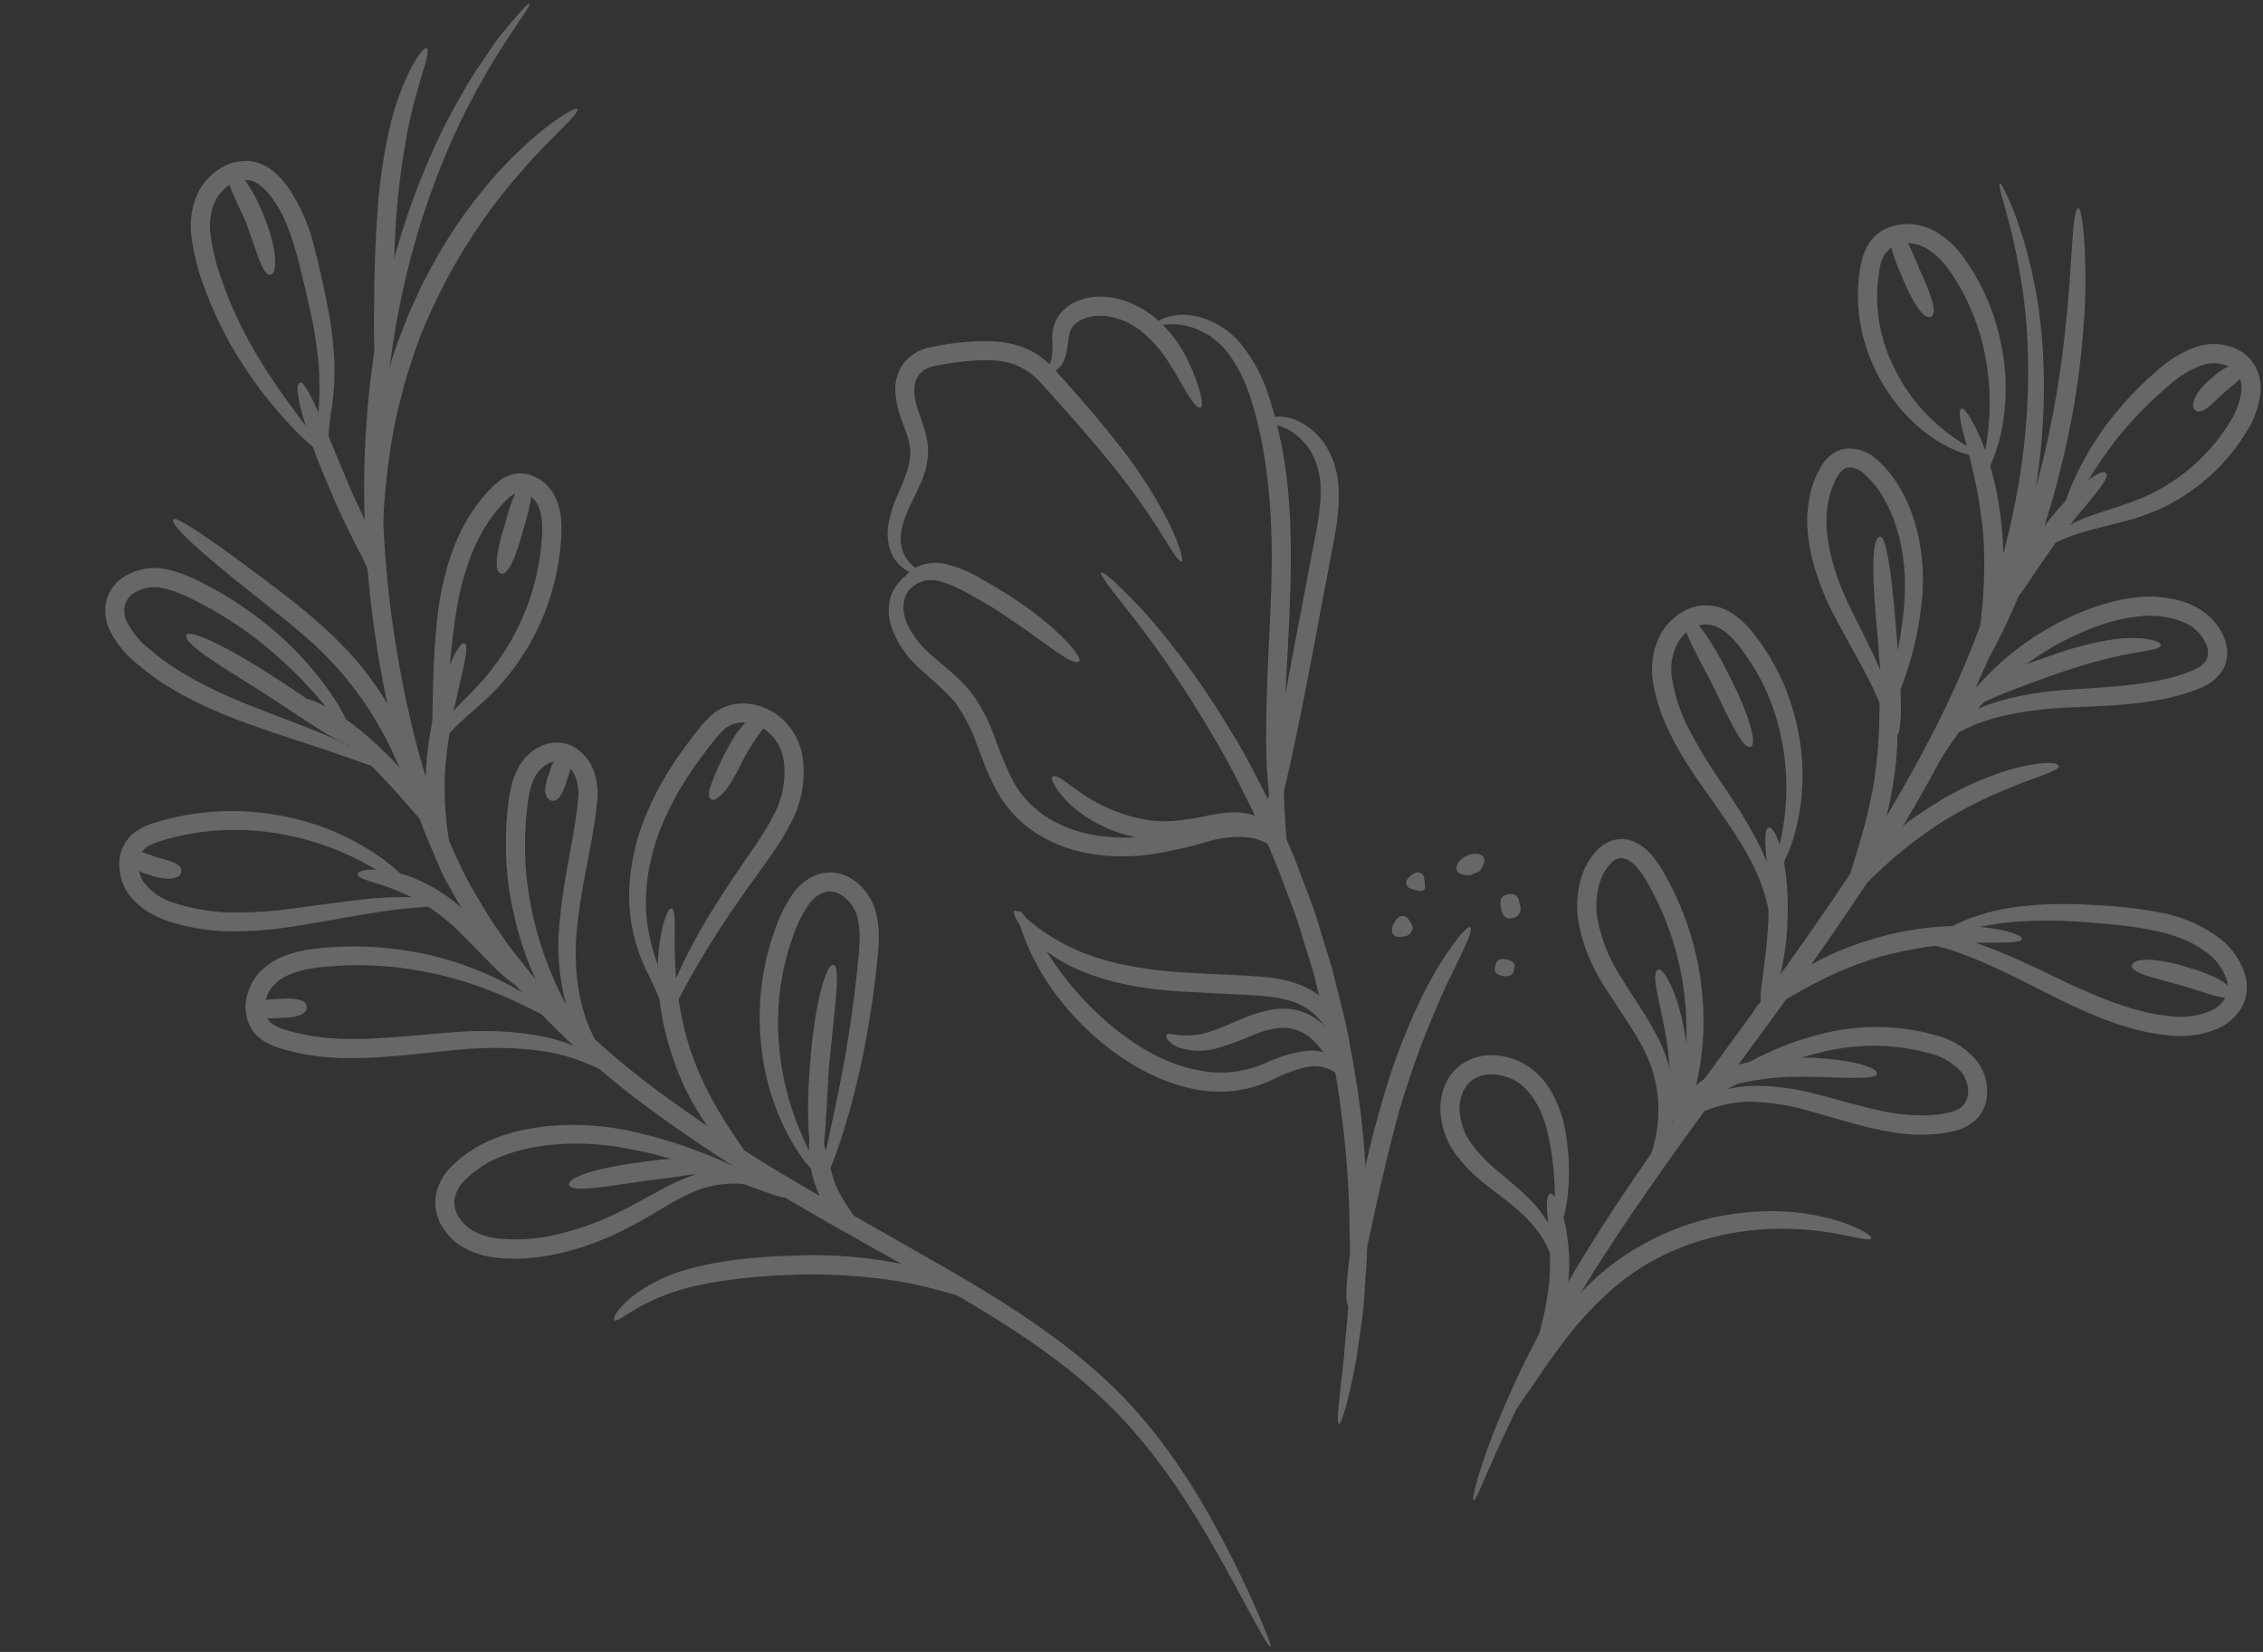 <svg xmlns="http://www.w3.org/2000/svg" width="469.17" height="342.484" viewBox="0 0 469.17 342.484">
  <rect x="0" y="0" width="469.17" height="342.484" fill="#333333" stroke="none"/>
  <g id="Group_19" data-name="Group 19" transform="matrix(0.438, -0.899, 0.899, 0.438, -2498.661, 100.277)" opacity="0.254">
    <g id="Group_16" data-name="Group 16" transform="translate(1044.188 2194.563) rotate(25)">
      <path id="Path_351" data-name="Path 351" d="M233.8.009c-.222-.169-2.288,2.116-5.718,6.328A222.393,222.393,0,0,0,214.639,24.62c-5.145,7.924-10.707,17.783-14.2,29.466-3.552,11.642-5.061,24.659-5.834,37.715-.754,13.066-1.17,26.27-1.994,38.9a323.127,323.127,0,0,1-3.975,35.306A169.4,169.4,0,0,1,181.665,193c-1.343,3.537-2.482,6.632-3.68,9.076-1.111,2.482-2,4.435-2.751,5.718-.72,1.293-1.649,3.17-2.973,5.427-1.446,2.178-2.989,4.932-5.1,7.834a130.353,130.353,0,0,1-17.6,19.513c-15.007,13.717-35.656,28.245-57.889,37.838a178.589,178.589,0,0,1-33.246,10.832,162.889,162.889,0,0,1-29.663,3.68C11.337,293.273.117,290.553,0,291.254c-.069.322,2.695,1.083,7.668,2.181,2.482.588,5.568.839,9.1,1.339,3.543.441,7.589.529,12.008.7A152.316,152.316,0,0,0,59.1,292.437,174.961,174.961,0,0,0,93.13,281.806c22.753-9.6,43.8-24.324,59.116-38.307a133.3,133.3,0,0,0,18.127-20.124c2.191-3.02,3.79-5.871,5.286-8.137,1.368-2.344,2.332-4.288,3.076-5.627.773-1.327,1.7-3.346,2.848-5.909,1.242-2.529,2.429-5.712,3.815-9.358a171.814,171.814,0,0,0,7.161-27.638,319.786,319.786,0,0,0,3.972-35.753c.786-12.713,1.145-25.957,1.79-38.939.667-12.951,2.022-25.676,5.286-36.993C206.8,43.7,212,33.978,216.827,26.007c4.873-7.974,9.4-14.29,12.465-18.759,3.083-4.463,4.751-7.054,4.51-7.239" transform="matrix(-0.914, 0.407, -0.407, -0.914, 333.791, 283.609)" fill="#fff"/>
      <path id="Path_352" data-name="Path 352" d="M33.444.354c-.138-.516-1.768-.56-3.909.5A21.31,21.31,0,0,0,23.019,6.36c-3.834,4.782-7.514,9.608-8.469,10.672-.883,1.036-4.619,5.417-8.312,9.743C2.642,31.024-.619,35.149.1,35.816c.964.9,4.942-2.541,8.869-6.55,3.937-3.99,7.727-8.628,8.61-9.705.9-1,5.02-6.084,8.341-10.863a35.469,35.469,0,0,1,5.014-5.665C32.417,1.684,33.622.955,33.444.354" transform="matrix(-0.914, 0.407, -0.407, -0.914, 143.484, 81.144)" fill="#fff"/>
      <path id="Path_353" data-name="Path 353" d="M48.324.045c-.216-.21-1.023.338-2.479,1.12A44.091,44.091,0,0,1,39.4,3.823a53.773,53.773,0,0,0-9.721,4.159,79.347,79.347,0,0,0-10.2,6.945c-3.3,2.632-6.56,5.255-9.664,8.071a37.352,37.352,0,0,0-7.636,9.271A17.486,17.486,0,0,0,.187,37.407a9.185,9.185,0,0,0,.429,5.167,9.866,9.866,0,0,0,4.3,4.788,12.409,12.409,0,0,0,5.712,1.687,16.18,16.18,0,0,0,9.167-2.779,45.447,45.447,0,0,0,8.441-7.358A76.36,76.36,0,0,0,35.674,29.6C44.725,16.354,48.446,1.776,47.582,1.579c-1.324-.473-5.953,13.5-14.941,25.9A80.831,80.831,0,0,1,25.4,36.218a43.68,43.68,0,0,1-7.715,6.676,12.452,12.452,0,0,1-6.885,2.2,8.477,8.477,0,0,1-3.893-1.133A6,6,0,0,1,4.3,41.11c-.707-1.524-.269-4.072,1.361-6.913,3-5.705,9.824-11.017,16.136-16.359a90.77,90.77,0,0,1,9.542-7.007,67.129,67.129,0,0,1,9.017-4.6A25.18,25.18,0,0,0,46.712,2.4c1.343-1.23,1.812-2.166,1.612-2.36" transform="matrix(-0.914, 0.407, -0.407, -0.914, 167.44, 44.821)" fill="#fff"/>
      <path id="Path_354" data-name="Path 354" d="M0,22.784c-.006.545,2.044.951,5.227,1.023a55.111,55.111,0,0,0,11.739-1.38,111.9,111.9,0,0,0,18.9-6.388c1.878-.729,9.724-4.247,16.881-7.871C59.9,4.523,66.615,1.227,66.261.329c-.494-1.242-7.733,1.2-15.079,4.488-7.361,3.27-15.013,6.876-16.847,7.586a155.587,155.587,0,0,1-18.243,6.4c-4.056,1.12-8.068,1.85-11.073,2.419-3,.507-5.014.936-5.02,1.559" transform="matrix(-0.914, 0.407, -0.407, -0.914, 202.138, 31.969)" fill="#fff"/>
      <path id="Path_355" data-name="Path 355" d="M0,21.433c.119,1.111,6.212.961,12.606-.3a68.364,68.364,0,0,0,14.252-4.453A52.873,52.873,0,0,0,39.067,9.455C43.949,5.59,47.182.671,46.387.1c-1.061-.8-4.8,3.155-9.549,6.4A69.093,69.093,0,0,1,25.3,13.058,96.716,96.716,0,0,1,11.8,17.5C5.751,19.095-.132,20.221,0,21.433" transform="matrix(-0.914, 0.407, -0.407, -0.914, 129.987, 131.508)" fill="#fff"/>
      <path id="Path_356" data-name="Path 356" d="M61.369,7.524c-.15-.576-3.671.031-8.838-1.959-2.6-.889-5.6-2.313-9.214-3.427A48.281,48.281,0,0,0,31.653.078,50.625,50.625,0,0,0,8.731,4.266c-3.145,1.339-6.14,3.3-7.6,5.971a8.48,8.48,0,0,0-.879,6.272,6.623,6.623,0,0,0,1.2,2.416,7.977,7.977,0,0,0,3.036,2.256,29.511,29.511,0,0,0,8.459,2.009c6.572.714,14.547-.739,21.585-3.361C41.618,17.229,48,14.043,52.8,11.765c4.773-2.332,7.815-4.022,7.621-4.469-.26-.61-3.624.326-8.628,2.119-5.02,1.74-11.617,4.623-18.459,6.917-6.832,2.332-14.143,3.549-19.989,2.9a26.875,26.875,0,0,1-7.217-1.662c-1.64-.735-1.881-1.521-2.062-2.081A4.56,4.56,0,0,1,4.6,12.168c.792-1.487,2.842-3.03,5.743-4.256A49.348,49.348,0,0,1,31.493,3.8,50.277,50.277,0,0,1,42.412,5.314c3.371.842,6.522,2.069,9.38,2.732a18.281,18.281,0,0,0,7.079.551c1.709-.282,2.563-.807,2.5-1.073" transform="matrix(-0.914, 0.407, -0.407, -0.914, 160.379, 107.844)" fill="#fff"/>
      <path id="Path_357" data-name="Path 357" d="M31.336.107C30.7-.842,22.58,4.626,16.574,13.02a62.613,62.613,0,0,0-7.2,12.747,73.645,73.645,0,0,0-2.851,8.259c-.329,1.124-1.17,4.119-1.987,8S2.891,50.629,2.115,55.2C.578,64.377-.614,73.031.343,73.209c1.305.25,3.461-8.215,5.4-17.307.939-4.572,1.893-9.22,2.679-13.035C9.235,39.08,10,36.2,10.314,35.121a75,75,0,0,1,2.738-7.808,70.146,70.146,0,0,1,6.563-12.14C24.933,7.045,32.062,1.061,31.336.107" transform="matrix(-0.914, 0.407, -0.407, -0.914, 120.671, 120.736)" fill="#fff"/>
      <path id="Path_358" data-name="Path 358" d="M4.731,42.936c1.033-.466-.585-5.158-.776-10.3A38.37,38.37,0,0,1,5.172,20.994c.241-1.183,1.925-6.128,3.562-11,1.652-4.863,2.375-9.8,1.39-9.987C8.837-.231,7.26,4.088,5.26,8.723a83.476,83.476,0,0,0-3.9,11.254A33.74,33.74,0,0,0,.24,32.955c.654,5.765,3.418,10.522,4.491,9.98" transform="matrix(-0.914, 0.407, -0.407, -0.914, 95.712, 172.488)" fill="#fff"/>
      <path id="Path_359" data-name="Path 359" d="M3.108.01C2.617.176,3.59,4.2,6.563,9.678c2.911,5.5,7.909,12.165,12.547,19.078A77.083,77.083,0,0,1,25.2,39.428a40.321,40.321,0,0,1,3.142,10.5,12.076,12.076,0,0,1-1.033,7.633,6.626,6.626,0,0,1-2.983,2.676,4.227,4.227,0,0,1-3.405.069c-1.521-.563-3.493-2.864-5.58-5.273A53.95,53.95,0,0,1,5.314,35.7a57.688,57.688,0,0,1-2.059-20.44c.423-5.543,1.361-9.126.832-9.289-.56-.2-2.332,3.22-3.374,8.979a51.356,51.356,0,0,0,1.03,21.723A54.842,54.842,0,0,0,12.265,57.549c1.127,1.324,2.2,2.529,3.274,3.64a12.729,12.729,0,0,0,3.793,2.748,8.183,8.183,0,0,0,6.557-.078,10.553,10.553,0,0,0,4.835-4.278c1.593-2.638,2.1-6.394,1.571-10.156A42.588,42.588,0,0,0,28.777,37.8,74.652,74.652,0,0,0,22.2,26.669c-4.948-7-10.1-13.3-13.42-18.324C5.418,3.359,3.715-.218,3.108.01" transform="matrix(-0.914, 0.407, -0.407, -0.914, 86.823, 149.896)" fill="#fff"/>
      <path id="Path_360" data-name="Path 360" d="M6.777,0C6.352-.167,4.527,4.146,5.278,11c.66,6.816,4.2,15.395,9.023,23.2C19.077,42,24.25,49.66,26.91,56.486a42.443,42.443,0,0,1,2.522,8.957c.363,2.4-.21,3.515-.61,4.062a5.182,5.182,0,0,1-3.374,1.934c-1.99.429-4.494-.128-6.9-2.235-2.391-2.025-4.469-5.339-6.478-8.832A71.823,71.823,0,0,1,6.946,49.15a78.218,78.218,0,0,1-4.341-21.8c-.357-5.99,0-9.943-.541-10.015C1.469,17.24.277,21.155.049,27.383a66.466,66.466,0,0,0,3.4,22.965,69.645,69.645,0,0,0,5.2,11.927c2.084,3.671,4.216,7.264,7.3,9.937a14.177,14.177,0,0,0,5.076,2.882,11,11,0,0,0,5.145.241A9.144,9.144,0,0,0,32.03,71.8a7.812,7.812,0,0,0,1.236-2.729,11.419,11.419,0,0,0,.1-4.15,45.43,45.43,0,0,0-2.757-9.912c-2.892-7.364-8.3-15.213-13.135-22.762-4.867-7.511-8.456-15.395-9.636-21.632C6.571,4.38,7.472.143,6.777,0" transform="matrix(-0.914, 0.407, -0.407, -0.914, 95.229, 198.227)" fill="#fff"/>
      <path id="Path_361" data-name="Path 361" d="M.011,38.667c.235,1.08,7.082-.175,13.536-3.68a57.186,57.186,0,0,0,13.3-9.971,54.568,54.568,0,0,0,9.486-12.484C39.726,6.572,41.059.256,40.158.019c-1.314-.385-3.5,5.286-7.007,10.635a66.93,66.93,0,0,1-9.079,11.561,69.012,69.012,0,0,1-12.343,9.52C5.9,35.352-.293,37.471.011,38.667" transform="matrix(-0.914, 0.407, -0.407, -0.914, 135.75, 217.027)" fill="#fff"/>
      <path id="Path_362" data-name="Path 362" d="M67.861,4.552c-.088-.6-4.35-.272-10.841-.507a209.05,209.05,0,0,1-24.192-2.51C28.352.9,23.732-.015,19,0A22.3,22.3,0,0,0,6,3.713,13.435,13.435,0,0,0,.069,13.249,12.234,12.234,0,0,0,1.2,19.918a9.713,9.713,0,0,0,4.851,4.738,22.138,22.138,0,0,0,4.522,1.267c1.562.322,3.267.642,5.086.914,7.226,1.114,16.54,1.48,25.119-1.161a38.344,38.344,0,0,0,11.567-5.64,38.1,38.1,0,0,0,7.7-7.73c3.677-4.945,6.428-7.593,6.187-7.971-.394-.607-4,1.715-8.128,6.3a42,42,0,0,1-7.63,6.723,37.731,37.731,0,0,1-10.722,4.766c-7.884,2.231-16.572,1.862-23.491.786-3.393-.57-6.788-1.114-8.61-1.875a5.72,5.72,0,0,1-2.907-2.842,8.232,8.232,0,0,1-.735-4.516,9.464,9.464,0,0,1,4.281-6.7A18.606,18.606,0,0,1,19.025,3.929c4.184-.063,8.725.745,13.289,1.3C41.39,6.417,50.375,7.046,57.038,6.633c6.676-.354,10.91-1.524,10.822-2.081" transform="matrix(-0.914, 0.407, -0.407, -0.914, 167.595, 175.802)" fill="#fff"/>
      <path id="Path_363" data-name="Path 363" d="M.141,16.807c.629.933,3.026-.063,5.4-1.6a25.1,25.1,0,0,0,4.967-4.319,17.413,17.413,0,0,0,3.452-5.411C15.025,2.789,14.753.01,13.767,0c-1.321-.047-2,2-3.164,3.915A28.386,28.386,0,0,1,7.592,8.229c-.363.441-2.288,2.263-4.281,3.987C1.342,13.962-.535,15.8.141,16.807" transform="matrix(-0.914, 0.407, -0.407, -0.914, 120.74, 251.734)" fill="#fff"/>
      <path id="Path_364" data-name="Path 364" d="M58.695.317C58.551-.81,43,1.065,27.135,5.951c-3.965,1.2-7.949,2.535-11.73,3.94C11.7,11.315,7.869,12.57,4.746,15.03A12.7,12.7,0,0,0,1.125,19.4,10.846,10.846,0,0,0,0,24.221a8.082,8.082,0,0,0,2.673,6.028,10.752,10.752,0,0,0,5.458,2.5,30.278,30.278,0,0,0,8.982-.1,53.709,53.709,0,0,0,21.329-7.727A51,51,0,0,0,53.737,10.388c3.17-4.713,4.306-8.265,3.925-8.434-.654-.319-2.507,2.776-5.975,6.9a58.147,58.147,0,0,1-15.16,12.9A53.027,53.027,0,0,1,16.613,28.7a27.176,27.176,0,0,1-7.771.147,6.8,6.8,0,0,1-3.518-1.515A4.08,4.08,0,0,1,3.97,24.178a7.727,7.727,0,0,1,3.249-6.025c2.3-1.862,5.849-3.142,9.564-4.585,3.7-1.415,7.6-2.792,11.464-4.059C43.707,4.326,58.879,1.5,58.695.317" transform="matrix(-0.914, 0.407, -0.407, -0.914, 162.405, 221.717)" fill="#fff"/>
      <path id="Path_365" data-name="Path 365" d="M1.257,0C1-.057.462,1.038.155,3.144a19.874,19.874,0,0,0,.9,8.794A22.644,22.644,0,0,0,8.408,22.367c3.608,3.023,7.793,5.364,11.536,8.259a60.229,60.229,0,0,1,10.228,9.611A36.384,36.384,0,0,1,36.5,51.063c1.211,3.53.9,6.625-.31,8.578a5.664,5.664,0,0,1-3.424,2.823,8.031,8.031,0,0,1-4.669-.448,22.425,22.425,0,0,1-7.74-4.779C15.008,52.365,10.289,44.29,7.754,35.806,5.116,27.312,4.127,18.574,3.369,12.114,2.659,5.636,2.177,1.37,1.676,1.395,1.028,1.426.687,5.708.816,12.3a100.63,100.63,0,0,0,3.4,24.565c2.491,9.029,7.424,17.78,13.461,23.3a26.119,26.119,0,0,0,9.145,5.6,12.028,12.028,0,0,0,6.942.513,9.677,9.677,0,0,0,5.865-4.648,12.033,12.033,0,0,0,1.615-5.468,17.254,17.254,0,0,0-.951-6.353c-2.854-8.369-10.018-16.428-18.121-22.18-4.031-2.97-8.325-5.23-11.68-7.834a21.231,21.231,0,0,1-7-8.763C.9,4.813,1.958.071,1.257,0" transform="matrix(-0.914, 0.407, -0.407, -0.914, 102.786, 243.635)" fill="#fff"/>
      <path id="Path_366" data-name="Path 366" d="M56.5,0c-.654-.125-1.268,4.209-5.1,9.27C47.663,14.4,40.6,19.557,32.162,22.567,23.737,25.791,14.595,27.584,7.04,30.73A13.441,13.441,0,0,0,2.026,34.51,9.262,9.262,0,0,0,0,39.846,7.252,7.252,0,0,0,1.4,44.356,8.4,8.4,0,0,0,3.525,46.39a10.475,10.475,0,0,0,6.485,1.715c3.067-.11,6.253-1.336,9.671-2.707a70.622,70.622,0,0,0,10.744-5.687,71,71,0,0,0,10.253-8.259A64.033,64.033,0,0,0,54.295,12.327c2.6-5.743,3.336-9.811,2.929-9.924-.689-.222-2.2,3.515-5.211,8.766a74.154,74.154,0,0,1-13.883,17.6,72.5,72.5,0,0,1-9.824,7.652,70.123,70.123,0,0,1-10.143,5.3C14.9,43.048,11.969,44.1,9.844,44.146a6.434,6.434,0,0,1-4.109-1.023A3.652,3.652,0,0,1,3.97,39.971a5.333,5.333,0,0,1,1.2-3.014A9.569,9.569,0,0,1,8.73,34.341c6.632-2.795,16.133-4.8,24.787-8.306,8.791-3.327,16.468-9.336,20.017-15.291C57.233,4.778,57-.029,56.5,0" transform="matrix(-0.914, 0.407, -0.407, -0.914, 141.564, 179.281)" fill="#fff"/>
      <path id="Path_367" data-name="Path 367" d="M38.966,64.142c.169-.585-1.862-1.474-4.6-3.271A43.286,43.286,0,0,1,25.3,52.7c-5.949-7-10.713-15.924-11.786-17.761A115.982,115.982,0,0,1,5.454,16.478C2.634,8.209,2.03-.009,1.063,0,.431.013-.055,2.138,0,5.43a51.1,51.1,0,0,0,1.9,12.1,93.1,93.1,0,0,0,8.14,19.291c1.13,1.915,5.752,11.054,12.465,18.349a33.316,33.316,0,0,0,10.613,7.974c3.314,1.43,5.7,1.537,5.84,1" transform="matrix(-0.914, 0.407, -0.407, -0.914, 118.76, 283.269)" fill="#fff"/>
      <path id="Path_368" data-name="Path 368" d="M.015,7.641c-.238.476,2.466,2.235,6.932,4.344A87.454,87.454,0,0,0,24.47,17.6a101.213,101.213,0,0,0,19.5,2.15c2.867.131,5.4-.05,7.424-.131a41.959,41.959,0,0,0,4.3-.3,103.7,103.7,0,0,0,28.752-6.6A86.783,86.783,0,0,0,99.8,5.034c3.806-2.588,6.1-4.51,5.831-4.895-.385-.566-3.111.654-7.095,2.673A152.059,152.059,0,0,1,83.16,9.252,114.835,114.835,0,0,1,55.353,15.4,119.07,119.07,0,0,1,25.2,13.947,139.393,139.393,0,0,1,7.886,9.569C3.332,8.06.293,7.068.015,7.641" transform="matrix(-0.914, 0.407, -0.407, -0.914, 212.296, 47.594)" fill="#fff"/>
      <path id="Path_369" data-name="Path 369" d="M16.081.314c-.645-.93-3.22.326-5.577,2.21A36.279,36.279,0,0,0,5.615,7.359a33.984,33.984,0,0,0-3.84,5.217C.335,15-.513,17.527.342,17.984c1.177.635,2.814-1.283,4.472-3.3,1.634-2.05,3.33-4.238,3.768-4.72.419-.491,2.444-2.635,4.4-4.651C14.9,3.265,16.772,1.3,16.081.314" transform="matrix(-0.914, 0.407, -0.407, -0.914, 152.975, 21)" fill="#fff"/>
      <path id="Path_370" data-name="Path 370" d="M19.26,1.028c-.41-2.238-9.267-.156-10.365.047-.548.1-2.907.5-5.086,1.114A6.3,6.3,0,0,0,.489,3.942c-.9,1.117-.363,2.072.085,2.1,1.305-.16,1.493-.075,3.9-.21a48.249,48.249,0,0,0,5.136-.876c1.1-.2,10.09-1.562,9.655-3.925" transform="matrix(-0.914, 0.407, -0.407, -0.914, 154.276, 98.559)" fill="#fff"/>
      <path id="Path_371" data-name="Path 371" d="M.908.1C-.144.544-.075,1.9.107,3.242.31,4.581.629,5.958.67,6.275s.181,1.627.4,2.892c.238,1.258.563,2.5,1.537,2.607,1.318.141,1.99-1.17,2.159-2.651a11.625,11.625,0,0,0-.185-3.386A12.727,12.727,0,0,0,3.7,2.253C3.064.791,2.013-.357.908.1" transform="matrix(-0.914, 0.407, -0.407, -0.914, 46.771, 111.417)" fill="#fff"/>
      <path id="Path_372" data-name="Path 372" d="M.7.179c-2,1.092.908,5.474,1.217,6.04s2.532,4.907,4.241,3.975c2.335-1.271-.473-5.3-.779-5.865S2.805-.97.7.179" transform="matrix(-0.914, 0.407, -0.407, -0.914, 49.113, 149.794)" fill="#fff"/>
      <path id="Path_373" data-name="Path 373" d="M9.93,1.439C9.78-.834,5.136.246,4.572.324S-.369.872.025,2.781c.538,2.6,4.532,1.527,5.086,1.452s4.976-.4,4.82-2.795" transform="matrix(-0.914, 0.407, -0.407, -0.914, 124.301, 145.726)" fill="#fff"/>
      <path id="Path_374" data-name="Path 374" d="M21.667,3.508c.235-1.13-2.413-2.019-5.186-2.194-2.773-.2-5.524-.081-6.109-.128A48.152,48.152,0,0,1,5,.657C2.742.338.754-.444.185.335c-.817,1.07,1.183,3.051,3.884,3.9a21.051,21.051,0,0,0,6.144.892,52.769,52.769,0,0,0,6.194-.088c2.613-.222,5.02-.366,5.261-1.53" transform="matrix(-0.914, 0.407, -0.407, -0.914, 161.82, 163.554)" fill="#fff"/>
      <path id="Path_375" data-name="Path 375" d="M16.984,25.227c.883-.717-.929-3.674-2.97-6.7-2.184-3.1-4.328-6.128-4.807-6.81S6.712,8,4.744,5.25A31.048,31.048,0,0,1,2.478,1.7C1.958.762,1.664.027,1.167,0,.522-.042-.041.859,0,2.343A11.291,11.291,0,0,0,1.6,7.19a72.339,72.339,0,0,0,4.353,6.757,78.827,78.827,0,0,0,5.083,6.816c2.4,2.839,5.02,5.217,5.949,4.463" transform="matrix(-0.914, 0.407, -0.407, -0.914, 93.211, 228.962)" fill="#fff"/>
      <path id="Path_376" data-name="Path 376" d="M.015,15.86c.288,1.1,5.032.307,9.912-1.155a109.443,109.443,0,0,0,10.926-4A101.2,101.2,0,0,0,30.8,6.058C34.989,3.8,38.651,1.225,38.175.387c-.654-1.167-4.72.51-8.995,2.347C24.784,4.671,20.4,6.6,19.36,7.056c-1.064.413-5.8,2.247-10.613,4.112C4.109,12.974-.294,14.7.015,15.86" transform="matrix(-0.914, 0.407, -0.407, -0.914, 145.165, 226.38)" fill="#fff"/>
      <path id="Path_377" data-name="Path 377" d="M1.193,36.8C2.339,36.857,3,32.513,3.982,28c.92-4.532,2.206-9.242,2.535-10.259.3-1.023,1.756-5.37,3.393-9.383C11.478,4.321,13.205.6,12.36.09,11.24-.6,8.576,2.763,6.545,6.828a58.373,58.373,0,0,0-3.793,9.739,61.866,61.866,0,0,0-2.441,10.8c-.62,4.813-.307,9.389.883,9.439" transform="matrix(-0.914, 0.407, -0.407, -0.914, 103.39, 132.609)" fill="#fff"/>
      <path id="Path_378" data-name="Path 378" d="M17.128,0c-.538-.019-1.061,3.818-.832,9.674.163,5.856,1.246,13.626,1.934,21.523.714,7.887.66,15.98-.883,22.233a17.781,17.781,0,0,1-2.876,7.223,5.345,5.345,0,0,1-2.939,2.153,4.3,4.3,0,0,1-3.255-.523,7.98,7.98,0,0,1-3.7-5.267c-.71-2.654-.679-6.156-.6-9.721A78.4,78.4,0,0,1,5.1,36.41,87.432,87.432,0,0,1,10.712,17.5c2.05-4.9,3.743-7.981,3.3-8.265-.52-.341-2.942,2.341-5.6,7.161A68.649,68.649,0,0,0,1.464,35.725,74.558,74.558,0,0,0,.074,47.142c-.106,3.737-.232,7.355.66,10.866a11.938,11.938,0,0,0,5.615,7.74,8.355,8.355,0,0,0,6.14.886,9.4,9.4,0,0,0,5.13-3.568,21.4,21.4,0,0,0,3.612-8.738c1.677-6.829,1.64-15.448.7-23.488-.908-8.065-2.319-15.692-3.058-21.385C18.073,3.771,17.757.016,17.128,0" transform="matrix(-0.914, 0.407, -0.407, -0.914, 107.542, 114.263)" fill="#fff"/>
      <path id="Path_379" data-name="Path 379" d="M5.639.006C4.524-.2,3.207,4.447,2.309,9.474,1.392,14.5.913,19.889.794,21.063S.121,27.278.024,32.054c-.119,4.782.194,9.267,1.158,9.3C2.518,41.4,3.191,36.99,3.717,32.3c.444-4.848.892-9.677,1-10.832.128-1.145.7-6.266,1.277-11.461C6.487,5,6.825.226,5.639.006" transform="matrix(-0.914, 0.407, -0.407, -0.914, 95.538, 111.572)" fill="#fff"/>
    </g>
    <g id="Group_18" data-name="Group 18" transform="translate(1329.762 2487.558) rotate(87)">
      <path id="Path_380" data-name="Path 380" d="M10.416.229C9.493-.44,8.26.473,7.07,1.472,5.718,2.7,4.7,3.616,4.442,3.847c-.254.207-1.189.958-2.61,2.1C.724,6.911-.325,7.916.094,8.8c.566,1.2,2.194,1.011,3.706.282A14.127,14.127,0,0,0,6.939,6.9,15.274,15.274,0,0,0,9.787,4.026c1.052-1.446,1.6-3.092.629-3.8" transform="matrix(-0.914, 0.407, -0.407, -0.914, 169.425, 26.766)" fill="#fff"/>
      <path id="Path_381" data-name="Path 381" d="M122.315,0c-.623-.222-3.623,8-9.8,19.814-6.04,11.882-15.5,27.171-26.349,42.193C75.384,77.077,63.535,92.09,54.221,104.593c-9.351,12.469-16.152,22.415-18.506,26.039a294.111,294.111,0,0,0-15.667,26.2C13.132,169.859,6.15,186.8,2.757,204.1c-3.577,17.248-3.443,34.614-.923,47.026.538,3.114,1.324,5.909,1.95,8.375.786,2.429,1.405,4.554,2.072,6.247,1.383,3.368,2.263,5.22,2.488,5.133.789-.291-2.316-7.909-3.987-20.177-1.881-12.209-1.665-29.059,2.022-45.853C9.89,188,16.753,171.505,23.57,158.68A296.767,296.767,0,0,1,39,132.817c2.332-3.587,9.1-13.411,18.415-25.835,9.27-12.456,21.094-27.522,31.794-42.814,10.753-15.241,20.052-30.921,25.629-43.207C120.558,8.733,122.794.158,122.315,0" transform="matrix(-0.914, 0.407, -0.407, -0.914, 221.975, 247.462)" fill="#fff"/>
      <path id="Path_382" data-name="Path 382" d="M29.726.025c-.914-.61-8.2,9.868-13.783,22.189A178.814,178.814,0,0,0,5.646,51.3,170.9,170.9,0,0,0,.579,79.963c-1.221,12.581-.272,24.421.648,24.367C2.6,104.284,2.654,92.622,4.26,80.351a213.349,213.349,0,0,1,5.2-28.045,219.127,219.127,0,0,1,9.887-28.577C24.446,11.514,30.771.692,29.726.025" transform="matrix(-0.914, 0.407, -0.407, -0.914, 164.642, 96.531)" fill="#fff"/>
      <path id="Path_383" data-name="Path 383" d="M6.061.018c-1.036-.4-3.79,5.78-5.02,12.838A71.076,71.076,0,0,0,.118,29.115,67.625,67.625,0,0,0,2.524,44.284c1.737,6.456,4.77,11.965,5.618,11.561,1.239-.563-.773-6.228-2.028-12.453A94.216,94.216,0,0,1,4.052,28.921a95.917,95.917,0,0,1,.67-15.486C5.495,6.681,7.21.444,6.061.018" transform="matrix(-0.914, 0.407, -0.407, -0.914, 145.138, 97.125)" fill="#fff"/>
      <path id="Path_384" data-name="Path 384" d="M5.973,4.428c-.228.6,2.879,1.959,6.782,5.111a40.353,40.353,0,0,1,5.981,6.14A38.167,38.167,0,0,1,23.7,24.3a32.56,32.56,0,0,1,1.972,19.088c-1,5.568-5.442,5.273-6.679,5.117a8.023,8.023,0,0,1-3.3-1.217,16.187,16.187,0,0,1-4.572-4.7A45.959,45.959,0,0,1,4.214,25.425,51.779,51.779,0,0,1,4.023,7.9C4.787,3.217,5.788.216,5.294.015c-.56-.247-2.375,2.516-3.771,7.348A44.576,44.576,0,0,0,.568,26.045a46.723,46.723,0,0,0,7.27,18.79A19.8,19.8,0,0,0,13.6,50.653a12.114,12.114,0,0,0,4.885,1.768,10.669,10.669,0,0,0,5.493-.67,8.543,8.543,0,0,0,3.612-2.839A12.441,12.441,0,0,0,29.555,44.3,34.065,34.065,0,0,0,30.1,33.787a37.015,37.015,0,0,0-2.967-10.944A37.964,37.964,0,0,0,21.3,13.589a34.887,34.887,0,0,0-7.014-6.14c-4.6-2.92-8.159-3.515-8.309-3.02" transform="matrix(-0.914, 0.407, -0.407, -0.914, 129.141, 58.503)" fill="#fff"/>
      <path id="Path_385" data-name="Path 385" d="M.139,27.435c.729.861,4.147-1.458,7.286-4.494A66.834,66.834,0,0,0,14,15.455a62.963,62.963,0,0,0,5.258-7.79C21.283,4.119,22.606.511,21.746.079c-1.192-.61-3.333,2.426-5.611,5.608C13.9,8.9,11.5,12.269,10.892,13.026,10.3,13.8,7.5,17.2,4.745,20.356,2.023,23.539-.644,26.512.139,27.435" transform="matrix(-0.914, 0.407, -0.407, -0.914, 159.025, 74.986)" fill="#fff"/>
      <path id="Path_386" data-name="Path 386" d="M44.843.076c-.385-.469-3.051,1.33-7.834,2.573-2.375.673-5.261,1.255-8.45,2.044A42.255,42.255,0,0,0,18.592,8.4,41.185,41.185,0,0,0,3.163,22.647,19.051,19.051,0,0,0,.083,30.54a9.818,9.818,0,0,0,.8,5.424A8.343,8.343,0,0,0,4.7,39.876a11.458,11.458,0,0,0,8.5.66,24.057,24.057,0,0,0,8.434-5.011,68.036,68.036,0,0,0,7.3-7.029A62.77,62.77,0,0,0,38.988,13.449c2.069-4.385,2.77-7.486,2.35-7.646-1.217-.5-6.053,10.935-15.126,20.186a73.164,73.164,0,0,1-7.051,6.5,21.077,21.077,0,0,1-7.07,4.225,7.584,7.584,0,0,1-5.568-.357,4.341,4.341,0,0,1-2.078-2.091,5.715,5.715,0,0,1-.423-3.258,15.315,15.315,0,0,1,2.5-6.225A39.452,39.452,0,0,1,20.376,11.672C26.169,8.254,32.963,7.146,37.839,5.1c4.948-1.918,7.4-4.619,7-5.026" transform="matrix(-0.914, 0.407, -0.407, -0.914, 183.32, 50.285)" fill="#fff"/>
      <path id="Path_387" data-name="Path 387" d="M2.633,45.285c1.139-.169.836-5.433,1.117-10.982a101.161,101.161,0,0,1,1.3-12.622,99.869,99.869,0,0,1,2.92-11.624c1.487-4.989,3.405-9.53,2.529-10C9.346-.565,6.448,3.707,4.48,8.824A61.813,61.813,0,0,0,1.165,20.967,65.129,65.129,0,0,0,.026,34.256c.113,5.852,1.437,11.217,2.607,11.029" transform="matrix(-0.914, 0.407, -0.407, -0.914, 141.921, 145.449)" fill="#fff"/>
      <path id="Path_388" data-name="Path 388" d="M6.645,0c-.513.006-.789,3.787.836,9.186,1.521,5.4,5.048,12.024,8.1,18.731C18.6,34.58,20.453,42,19.564,47.725a17.313,17.313,0,0,1-2.357,6.788C16.2,55.971,15.376,56.072,14.9,56.1a4.391,4.391,0,0,1-2.882-1.186A18.946,18.946,0,0,1,7.79,49.484C5.049,44.664,3.531,37.7,3.784,30.915c.188-6.807,1.79-13.395,2.964-18.283,1.2-4.892,1.944-8.143,1.468-8.3C7.6,4.138,6.081,7.108,4.3,11.9A67.2,67.2,0,0,0,.088,30.756C-.4,38.07,1.161,45.834,4.307,51.4A22.3,22.3,0,0,0,9.58,58.037a8.385,8.385,0,0,0,5.493,2,6.045,6.045,0,0,0,2.613-.7,7.872,7.872,0,0,0,2.789-2.576,20.823,20.823,0,0,0,3.036-8.478c1.027-6.882-1.2-15-4.541-21.917-3.377-6.9-7.064-13.094-9.045-18.039C7.85,3.437,7.3-.056,6.645,0" transform="matrix(-0.914, 0.407, -0.407, -0.914, 134.723, 114.926)" fill="#fff"/>
      <path id="Path_389" data-name="Path 389" d="M62.847,3.173c-.5-.429-3.158,2.807-8.779,5.273-5.586,2.563-13.877,3.818-22.662,3.912-8.763.185-18.277.488-25.691,3.505a9.043,9.043,0,0,0-5,4.159,7.619,7.619,0,0,0-.282,5.771,12.2,12.2,0,0,0,3.752,5.411,14.742,14.742,0,0,0,5.439,2.829A23.9,23.9,0,0,0,19.4,34.8c7.414-.832,15.683-4.322,22.709-9.182a56.654,56.654,0,0,0,15.72-16.39C61.06,4.046,62.13.172,61.749.018c-.667-.3-2.472,3.148-6.037,7.771A64.523,64.523,0,0,1,40.035,22.555c-6.657,4.394-14.569,7.6-21.059,8.3-6.528.829-11.214-1.574-12.234-2.651A8.378,8.378,0,0,1,4.21,24.58c-.629-1.925-.178-3.809,3.011-5.029,6.456-2.657,15.476-3.1,24.336-3.471,8.885-.282,17.87-1.962,23.663-5.314,5.9-3.28,8.071-7.348,7.627-7.593" transform="matrix(-0.914, 0.407, -0.407, -0.914, 194.826, 95.568)" fill="#fff"/>
      <path id="Path_390" data-name="Path 390" d="M.007,14.729c-.263,1.077,6.582,3.026,14.1,2.951a64.085,64.085,0,0,0,16.881-2.429,61.26,61.26,0,0,0,14.844-6.2c6.1-3.474,10.713-8.2,10.077-8.882C55-.854,49.991,2.9,44.054,5.806a77.029,77.029,0,0,1-14.112,5.643,79.7,79.7,0,0,1-15.921,2.51c-7.064.463-13.755-.435-14.015.77" transform="matrix(-0.914, 0.407, -0.407, -0.914, 175.425, 159.189)" fill="#fff"/>
      <path id="Path_391" data-name="Path 391" d="M74.728,21.577c-.059-.676-4.319-.366-10.472-1.994-6.184-1.537-13.943-5.464-21.967-9.774C34.262,5.565,25.445,1.3,17.4.351a20.234,20.234,0,0,0-10.719.861A10.769,10.769,0,0,0,1.275,5.5,9.008,9.008,0,0,0,.264,12.3,15.314,15.314,0,0,0,6.408,20.81a30.069,30.069,0,0,0,11.439,4.9A93.736,93.736,0,0,0,30.722,27.42c8.566.751,17.129.413,23.225-1.277,6.134-1.6,9.549-4.072,9.33-4.422-.335-.651-3.984.983-9.871,1.925-5.877,1.033-13.974,1.023-22.346.091-8.381-.814-17.075-2.072-22.271-6.112A11.47,11.47,0,0,1,4.123,11.4a4.987,4.987,0,0,1,.52-3.853,6.756,6.756,0,0,1,3.48-2.638,16.463,16.463,0,0,1,8.725-.61c7.229.826,15.639,4.757,23.732,8.826,8.084,4.109,16.387,7.94,23.122,8.988,6.722,1.139,11.126-.06,11.026-.535" transform="matrix(-0.914, 0.407, -0.407, -0.914, 220.277, 145.749)" fill="#fff"/>
      <path id="Path_392" data-name="Path 392" d="M3.69,36.679c1.12-.257.642-4.428.457-8.835-.247-4.407-.153-9.07-.081-10.087.044-1.017.391-5.383,1.03-9.47C5.659,4.187,6.479.35,5.54.034,4.3-.395,2.479,3.311,1.468,7.567A52.057,52.057,0,0,0,.126,17.529a55.023,55.023,0,0,0,.31,10.638c.607,4.632,2.1,8.788,3.255,8.513" transform="matrix(-0.914, 0.407, -0.407, -0.914, 130.355, 177)" fill="#fff"/>
      <path id="Path_393" data-name="Path 393" d="M6.653,0c-.438-.088-1.433,4.109.285,10.215,1.6,6.115,6.043,13.26,10.541,20.183a94.087,94.087,0,0,1,6.05,10.569,33.714,33.714,0,0,1,3.148,10.212,11.835,11.835,0,0,1-1.371,7.442,8.174,8.174,0,0,1-3.02,2.876,5.613,5.613,0,0,1-3.618.664c-1.681-.235-3.749-1.659-5.643-4.069A46.676,46.676,0,0,1,7.7,49.359a47.886,47.886,0,0,1-3.389-10.65,50.868,50.868,0,0,1,.172-20.136C5.636,13.234,7.117,9.9,6.622,9.656c-.52-.288-2.8,2.763-4.61,8.275A46.161,46.161,0,0,0,.679,39.369a48.684,48.684,0,0,0,3.461,11.6,48.426,48.426,0,0,0,5.784,9.614c2.134,2.745,5.042,5.036,8.071,5.489a9.53,9.53,0,0,0,6.15-1.089,12.207,12.207,0,0,0,4.516-4.241,15.692,15.692,0,0,0,1.984-9.946c-.851-7.643-5.33-15.545-10.043-22.427-4.729-6.907-9.189-13.473-11.2-18.95C7.267,3.989,7.373.02,6.653,0" transform="matrix(-0.914, 0.407, -0.407, -0.914, 126.758, 160.224)" fill="#fff"/>
      <path id="Path_394" data-name="Path 394" d="M66.29.525c-.532-.366-2.607,3.2-8.034,5.317a24.669,24.669,0,0,1-9.7,1.609,48.385,48.385,0,0,1-11.67-2.112C28.922,2.979,20.29-.223,12.578.012A28.288,28.288,0,0,0,7.2.6,9.893,9.893,0,0,0,2.51,2.845,7.626,7.626,0,0,0,.31,6.556a9.045,9.045,0,0,0-.3,2.651,10.3,10.3,0,0,0,2.059,5.949,16.434,16.434,0,0,0,8.168,5.355,45.616,45.616,0,0,0,23.613.807A63.49,63.49,0,0,0,54,12.919c4.91-3.155,7.665-5.784,7.4-6.137-.419-.566-3.634,1.371-8.669,3.918a76,76,0,0,1-19.617,6.992,43.687,43.687,0,0,1-21.6-.948A12.662,12.662,0,0,1,5.23,12.769,6.353,6.353,0,0,1,3.95,9.11,4.356,4.356,0,0,1,5.192,5.771C6.241,4.641,9.336,4.068,12.638,4A42.773,42.773,0,0,1,23.673,5.5c3.928.97,8.021,2.341,12.218,3.436a47.641,47.641,0,0,0,12.628,1.818A24.785,24.785,0,0,0,59.317,8.2a16.156,16.156,0,0,0,5.931-4.951C66.293,1.705,66.521.657,66.29.525" transform="matrix(-0.914, 0.407, -0.407, -0.914, 178.675, 185.613)" fill="#fff"/>
      <path id="Path_395" data-name="Path 395" d="M15.462.033c-.282-.369-4.106,2.391-6.854,8.8A28.642,28.642,0,0,0,6.43,20.479a30.12,30.12,0,0,0,3.624,13.395c2.141,4.228,4.807,8.049,6.973,11.793a33.644,33.644,0,0,1,4.356,10.891,16.522,16.522,0,0,1-.423,8.685,10.085,10.085,0,0,1-2.469,4.012,2.765,2.765,0,0,1-3.036.717c-1.568-.588-3.377-2.895-4.91-6.059a60.66,60.66,0,0,1-6.7-22.577A65.885,65.885,0,0,1,5.532,19.192C6.984,13.371,8.6,9.725,8.1,9.481c-.526-.282-2.923,3.07-5.023,8.995A58.159,58.159,0,0,0,.161,41.641a61.262,61.262,0,0,0,6.87,24.126c1.621,3.183,3.64,6.5,6.942,7.877a6.453,6.453,0,0,0,4.673.091,7.891,7.891,0,0,0,2.488-1.552,13.971,13.971,0,0,0,3.558-5.6,20.372,20.372,0,0,0,.61-10.76,36.766,36.766,0,0,0-4.885-12.146c-2.31-3.9-4.992-7.646-7.054-11.517a27.923,27.923,0,0,1-3.63-11.824,28.823,28.823,0,0,1,1.3-10.606C12.986,3.7,15.981.49,15.462.033" transform="matrix(-0.914, 0.407, -0.407, -0.914, 129.988, 220.166)" fill="#fff"/>
      <path id="Path_396" data-name="Path 396" d="M.013,36.909c-.213.46,2.131,2.05,6.19,3.505A47.33,47.33,0,0,0,22.03,42.9a55.536,55.536,0,0,0,16.894-2.776,55.831,55.831,0,0,0,9.392-4.166A52.275,52.275,0,0,0,56.4,30.427,66.076,66.076,0,0,0,67.216,18.691C73.682,9.71,78.048.477,77.288.042c-1.221-.726-6.482,8.04-13.016,16.405A72.792,72.792,0,0,1,53.862,27.367,50.166,50.166,0,0,1,46.4,32.515a53.742,53.742,0,0,1-8.729,3.828,58.035,58.035,0,0,1-15.714,2.835A62.362,62.362,0,0,1,6.9,37.92C2.9,37.1.279,36.308.013,36.909" transform="matrix(-0.914, 0.407, -0.407, -0.914, 179.935, 248.76)" fill="#fff"/>
      <path id="Path_397" data-name="Path 397" d="M8.116.062c-.948-.588-3.7,3.1-5.4,7.662A42.825,42.825,0,0,0,.27,18.487,40.492,40.492,0,0,0,.414,28.893c.61,4.5,2.322,8.413,3.224,8.118,1.289-.4.623-4.322.454-8.491a63.237,63.237,0,0,1,.1-9.608,64.17,64.17,0,0,1,2.05-9.984C7.428,4.616,9.158.694,8.116.062" transform="matrix(-0.914, 0.407, -0.407, -0.914, 118.433, 264.86)" fill="#fff"/>
      <path id="Path_398" data-name="Path 398" d="M3.183,0c-.507-.116-1.3,3.1.692,7.3A24.292,24.292,0,0,0,8.3,13.548c1.937,2.044,4.191,3.881,6.319,5.78a32.016,32.016,0,0,1,5.55,5.975,13.033,13.033,0,0,1,2.241,6.441,8.392,8.392,0,0,1-1.067,4.885,5.952,5.952,0,0,1-1.9,1.944,6.439,6.439,0,0,1-2.526.883,9.43,9.43,0,0,1-4.8-.723c-3.68-1.314-6.55-5.865-7.683-10.882C2,17.617,3.636,7.42,2.666,7.3,1.408,6.963-1.387,17.354.826,28.664a23.484,23.484,0,0,0,3.236,8.2,14.427,14.427,0,0,0,6.5,5.527,13.226,13.226,0,0,0,6.879.992,10.475,10.475,0,0,0,4.076-1.455,10,10,0,0,0,3.2-3.211,12.24,12.24,0,0,0,1.668-7.2A16.578,16.578,0,0,0,23.421,23.1a33.518,33.518,0,0,0-6.364-6.591c-2.282-1.887-4.563-3.587-6.428-5.3A27.821,27.821,0,0,1,6.146,6.065C3.956,2.773,3.834.012,3.183,0" transform="matrix(-0.914, 0.407, -0.407, -0.914, 109.563, 244.215)" fill="#fff"/>
      <path id="Path_399" data-name="Path 399" d="M47.524.061c-.948-.673-5.07,4.347-10.2,8.863a90.679,90.679,0,0,1-12.453,9.4,89.058,89.058,0,0,1-13.207,6.541C5.743,27.327-.159,28.729,0,29.721c.191,1.283,6.535.814,12.922-1.38A66.017,66.017,0,0,0,26.918,21.7,69.328,69.328,0,0,0,39.875,11.638C45,6.568,48.5.721,47.524.061" transform="matrix(-0.914, 0.407, -0.407, -0.914, 174.591, 136.916)" fill="#fff"/>
      <path id="Path_400" data-name="Path 400" d="M.562.088c-2,.939,1.962,8.982,2.3,10.046.466,1.008,3.148,8.923,4.948,8.341,2.585-.839-.8-8.763-1.274-9.78C6.2,7.621,2.8-.957.562.088" transform="matrix(-0.914, 0.407, -0.407, -0.914, 102.289, 34.142)" fill="#fff"/>
      <path id="Path_401" data-name="Path 401" d="M44.425.056c-.516-.3-1.471.676-3.048,1.843a30.72,30.72,0,0,1-6.438,3.618c-5.208,2.116-11.307,4.069-12.522,4.525-1.289.41-6.8,2.241-12.052,3.358C5.123,14.631.084,14.784,0,15.751c-.135,1.327,5.314,2.188,11,1.293a72.143,72.143,0,0,0,12.634-3.252A107.815,107.815,0,0,0,36.51,8.9,19.633,19.633,0,0,0,43.2,3.736C44.622,1.877,44.919.331,44.425.056" transform="matrix(-0.914, 0.407, -0.407, -0.914, 178.576, 92.882)" fill="#fff"/>
      <path id="Path_402" data-name="Path 402" d="M1.211,0C-1.061.139.535,19.126.676,21.458S1.759,41.513,3.7,41.4c2.654-.163,1.052-17.842.911-20.174S3.608-.143,1.211,0" transform="matrix(-0.914, 0.407, -0.407, -0.914, 130.013, 116.752)" fill="#fff"/>
      <path id="Path_403" data-name="Path 403" d="M20.756,7.05c.169-1.127-2.178-1.95-4.651-2.713-2.673-.776-5.117-1.49-5.683-1.656C9.874,2.5,7.683,1.77,5.12.906,2.8.183.56-.449.113.424-.488,1.6,1.4,3.163,3.7,4.321A33.473,33.473,0,0,0,9.2,6.433a36.2,36.2,0,0,0,6.056,1.53c2.71.407,5.324.269,5.5-.914" transform="matrix(-0.914, 0.407, -0.407, -0.914, 214.402, 139.867)" fill="#fff"/>
      <path id="Path_404" data-name="Path 404" d="M.511.035C-.557.411.188,3.882,1.465,7.409a79.218,79.218,0,0,0,3.418,7.849,72.541,72.541,0,0,0,3.824,7.117c1.843,2.983,3.928,5.549,4.757,5.048,1.139-.692-.066-3.712-1.505-6.81C10.5,17.527,8.8,14.325,8.444,13.562S6.56,9.524,4.908,5.988C3.3,2.708,1.647-.365.511.035" transform="matrix(-0.914, 0.407, -0.407, -0.914, 102.572, 130.823)" fill="#fff"/>
      <path id="Path_405" data-name="Path 405" d="M38.76.247C38.1-.7,34.225,1.33,29.715,2.325A56.58,56.58,0,0,1,19.175,3.718c-1.083.088-5.777.013-10.262-.25C4.428,3.252.14,3.061.006,4.04c-.178,1.3,3.968,2.469,8.553,3.111a59.139,59.139,0,0,0,10.722.51A40.993,40.993,0,0,0,30.714,5.918C35.665,4.378,39.461,1.2,38.76.247" transform="matrix(-0.914, 0.407, -0.407, -0.914, 154.309, 186.907)" fill="#fff"/>
      <path id="Path_406" data-name="Path 406" d="M2.624.007C1.516-.187.405,3.637.114,7.837a50.777,50.777,0,0,0,.307,9.586A47.612,47.612,0,0,0,2.186,26.3c1.127,3.768,2.886,7.026,3.777,6.669,1.252-.485.482-3.925-.188-7.564-.739-3.624-1.349-7.492-1.433-8.4-.113-.911-.438-5.07-.5-9.035C3.72,4,3.817.214,2.624.007" transform="matrix(-0.914, 0.407, -0.407, -0.914, 121.369, 208.71)" fill="#fff"/>
    </g>
    <g id="Group_17" data-name="Group 17" transform="translate(1212.252 2381.631) rotate(68)">
      <path id="Path_407" data-name="Path 407" d="M126.3,132.785c-.595.175-2.5-4.951-5.543-12.663-1.731-3.781-3.368-8.372-5.809-13.044-1.174-2.357-2.3-4.845-3.6-7.314-1.358-2.441-2.742-4.932-4.141-7.439a207.391,207.391,0,0,0-18.59-27.1c-2.914-3.824-5.84-6.913-8.084-9.445-1.127-1.261-2.113-2.357-2.926-3.264-.864-.861-1.546-1.537-2.015-2-.942-.936-2.663-2.641-4.951-4.907-2.269-2.288-5.386-4.835-8.738-7.874-3.436-2.945-7.427-6.021-11.586-9.207-4.31-2.983-8.679-6.266-13.317-8.988A231.716,231.716,0,0,0,11.587,5.793C4.5,2.692-.162.632,0,.147c.2-.6,5.155.682,12.578,3.289A166.635,166.635,0,0,1,38.94,16.387c4.779,2.685,9.273,5.971,13.689,8.982C56.9,28.58,60.976,31.7,64.481,34.7c3.424,3.089,6.6,5.7,8.9,8.04,2.325,2.316,4.075,4.056,5.032,5.011.482.476,1.177,1.164,2.056,2.037.836.92,1.84,2.037,3,3.317,2.294,2.573,5.286,5.718,8.256,9.617a191.789,191.789,0,0,1,18.734,27.763c1.365,2.585,2.723,5.148,4.053,7.665,1.255,2.548,2.335,5.114,3.443,7.549,2.31,4.832,3.759,9.583,5.23,13.52,2.535,8.031,3.643,13.417,3.117,13.564" transform="matrix(0.914, 0.407, -0.407, 0.914, 59.302, 61.001)" fill="#fff"/>
      <path id="Path_408" data-name="Path 408" d="M.06,6.006c-.207-.144.1-1.12,1.311-2.4A12.244,12.244,0,0,1,7.815.314,17.3,17.3,0,0,1,18.1,1.537a33.685,33.685,0,0,1,9.7,6.7A90.477,90.477,0,0,1,41.906,25.9c3.505,5.577,5.743,10.093,6.588,11.686s2.992,5.865,5.6,11.4S59.77,61.3,62.95,67.742A184.189,184.189,0,0,0,72.223,84.62c2.682,4.394,4.648,7.154,4.219,7.511-.448.388-3.086-1.887-6.325-6.059A108.457,108.457,0,0,1,59.658,69.429C56.243,62.975,53.1,56.187,50.5,50.685S45.818,40.968,44.989,39.4C43.355,36.3,36,21.611,25.219,10.926a32.837,32.837,0,0,0-8.475-6.375A15.714,15.714,0,0,0,8.209,2.87C2.939,3.327.539,6.444.06,6.006" transform="matrix(0.914, 0.407, -0.407, 0.914, 69.406, 3.504)" fill="#fff"/>
      <path id="Path_409" data-name="Path 409" d="M3.08,20.746c-.31-.494.3-1.377-.263-3.108a16.206,16.206,0,0,0-1.534-3.083A8.386,8.386,0,0,1,.094,9.113c.754-4.225,4.269-6.741,6.957-7.84A16.909,16.909,0,0,1,12.95.021a20.467,20.467,0,0,1,5.583.52,25.734,25.734,0,0,1,8.228,3.605c5.13,3.427,8.8,7.549,8.234,8.231-.886,1.089-5.311-2.325-10.14-5.064a27.162,27.162,0,0,0-7.179-2.892,17.451,17.451,0,0,0-4.547-.46A13.5,13.5,0,0,0,8.6,4.944c-2.069.792-4.335,2.645-4.842,4.82-.695,1.918,1.546,4.619,1.618,7.521a4.262,4.262,0,0,1-1.008,3.1c-.6.585-1.124.579-1.293.357" transform="matrix(0.914, 0.407, -0.407, 0.914, 50.578, 0)" fill="#fff"/>
      <path id="Path_410" data-name="Path 410" d="M23.838,51.179c.125.2-.663,1.033-2.541,1.139a8.238,8.238,0,0,1-6.547-3.368c-1.99-2.563-2.673-6.206-2.948-9.705-.291-3.483-.494-7.111-2.266-9.677C7.8,26.9,4.19,24.984,1.758,21.291A9.573,9.573,0,0,1,.074,14.822a9.362,9.362,0,0,1,3.07-5.433A58.668,58.668,0,0,1,10.089,4.3a37.4,37.4,0,0,1,4.432-2.429A20.65,20.65,0,0,1,19.34.294a16.41,16.41,0,0,1,8.641.7C33.759,3.079,40.54,5.63,47.135,8.565a96.361,96.361,0,0,1,16.9,9.408c4.206,3.061,6.528,5.561,6.234,5.906-.448.535-3.242-1.286-7.63-3.762a154.608,154.608,0,0,0-16.966-8.156C39.207,9.3,32.244,6.75,26.757,4.775a13.52,13.52,0,0,0-10.6.689,32.066,32.066,0,0,0-3.934,2.188,58.252,58.252,0,0,0-6.334,4.626c-2.106,1.872-2.607,4.122-.823,6.888,1.552,2.676,5.108,4.648,7.577,8.35,2.438,3.9,2.3,8.156,2.454,11.514.081,3.408.507,6.388,1.765,8.425A7.489,7.489,0,0,0,21.4,50.81c1.39.313,2.307.063,2.435.369" transform="matrix(0.914, 0.407, -0.407, 0.914, 21.282, 7.236)" fill="#fff"/>
      <path id="Path_411" data-name="Path 411" d="M97,18.129c-.279.491-3.336-1.462-8.034.26a21.548,21.548,0,0,0-7.07,4.748,92.424,92.424,0,0,1-8.262,7.176c-6.068,4.666-13.905,7.9-20.646,7.977A24.6,24.6,0,0,1,39.71,35.12a34.285,34.285,0,0,1-3.962-2.692c-1.721-1.324-3.7-3.114-5.871-4.986a32.642,32.642,0,0,0-7.408-5.1c-2.8-1.28-6.2-1.9-9.664-2.82a21.138,21.138,0,0,1-9.611-4.945,11.326,11.326,0,0,1-2.8-4.394,8.449,8.449,0,0,1-.1-4.76A7.461,7.461,0,0,1,4.571.262C6.2-.27,7.134.143,7.1.334,7.1.7,6.245.862,5.228,1.6A6.692,6.692,0,0,0,2.793,5.97a6.142,6.142,0,0,0,.372,3.189,8.8,8.8,0,0,0,2.272,3.036,18.929,18.929,0,0,0,8.281,3.743c3.255.782,6.9,1.33,10.334,2.829a35.1,35.1,0,0,1,8.4,5.646c4.447,4,7.777,6.572,9.211,7.28a20.716,20.716,0,0,0,11.189,2.616c5.809-.069,12.75-2.789,18.59-7.014,2.979-2.056,5.6-4.416,8.284-6.657,2.679-2.216,5.608-4.081,8.5-4.735a10.6,10.6,0,0,1,6.876.448c1.53.717,2.053,1.577,1.89,1.778" transform="matrix(0.914, 0.407, -0.407, 0.914, 19.7, 60.775)" fill="#fff"/>
      <path id="Path_412" data-name="Path 412" d="M41.156,79.565c-2.172.682-14.878-41.5-16.493-46.66-.4-1.289-1.462-4.7-2.832-9.1-1.418-4.4-2.729-9.88-5.358-14.2a15,15,0,0,0-4.838-5.111A12.669,12.669,0,0,0,5.963,2.588C2.408,2.287.4,3.968.061,3.53c-.194-.213.056-.936,1.03-1.731A8.538,8.538,0,0,1,5.967.031a13.735,13.735,0,0,1,7.283,1.618,17.321,17.321,0,0,1,6.338,5.962c3.27,5.007,4.613,10.688,6.037,15,1.355,4.4,2.41,7.824,2.807,9.114,1.609,5.161,15.016,47.12,12.725,47.837" transform="matrix(0.914, 0.407, -0.407, 0.914, 92.23, 24.443)" fill="#fff"/>
      <path id="Path_413" data-name="Path 413" d="M1.587,10.845c-.4.351-1.865-.976-1.54-3.562A7.315,7.315,0,0,1,1.784,3.5,9.3,9.3,0,0,1,5.827.88,25.569,25.569,0,0,1,14.171,0c2.328.028,4.116.163,4.757.2A76.52,76.52,0,0,1,30.811,1.757c5.089,1.086,9.636,2.876,9.364,3.8-.372,1.283-5.045.488-10-.16C25.219,4.692,19.939,4.188,18.7,4.132c-.62-.028-2.335-.116-4.572-.144a29.155,29.155,0,0,0-7.179.448A6.989,6.989,0,0,0,4.172,5.781,6.262,6.262,0,0,0,2.563,7.894c-.707,1.418-.432,2.638-.976,2.951" transform="matrix(0.914, 0.407, -0.407, 0.914, 21.551, 58.348)" fill="#fff"/>
      <path id="Path_414" data-name="Path 414" d="M.024,14.318c.269-.545,2.519.285,6.034.8A41.735,41.735,0,0,0,19.24,14.96C29,13.342,38.709,8.271,40.875,7.373l7.608-3.6C52.135,2.159,57.021-.335,62.6.037A15.471,15.471,0,0,1,69.884,2.6a24.3,24.3,0,0,1,4.741,4.134c2.366,2.685,3.505,4.663,3.167,4.973-.51.463-2.316-1.008-4.942-3.127C70.244,6.51,66.544,3.818,62.388,3.73c-4.175-.156-8.578,1.975-12.228,3.646l-7.6,3.562c-2.156.873-12.015,6.306-22.778,7.708a33.907,33.907,0,0,1-14.318-1C1.751,16.465-.242,14.806.024,14.318" transform="matrix(0.914, 0.407, -0.407, 0.914, 52.01, 119.221)" fill="#fff"/>
      <path id="Path_415" data-name="Path 415" d="M78.327,5.312C77.758,5.465,77,2.968,73.492,2.8A7.865,7.865,0,0,0,68.2,4.3,27.856,27.856,0,0,0,63.18,9.753a27.52,27.52,0,0,1-6.159,6.162,27.179,27.179,0,0,1-7.273,3.54,37.334,37.334,0,0,1-9.765,1.618,47.928,47.928,0,0,1-9.289-.554,57.184,57.184,0,0,1-14.559-4.281C6.317,12.015-.672,4.7.051,4.05c.9-.976,8.184,5.214,17.523,8.782a62.025,62.025,0,0,0,13.7,3.756,45.474,45.474,0,0,0,8.544.541,34.124,34.124,0,0,0,8.71-1.471,24.276,24.276,0,0,0,6.247-2.97,25.327,25.327,0,0,0,5.508-5.283,27.344,27.344,0,0,1,6.053-5.831A9.986,9.986,0,0,1,73.892.238,6.169,6.169,0,0,1,78.258,3.3c.548,1.221.322,1.972.069,2.015" transform="matrix(0.914, 0.407, -0.407, 0.914, 48.746, 128.63)" fill="#fff"/>
      <path id="Path_416" data-name="Path 416" d="M.009,17.526c.1-.588,1.321-.689,2.835-1.374a16.615,16.615,0,0,0,5.145-3.809c1.728-1.768,3.286-4.012,4.863-5.815A26.469,26.469,0,0,1,16.4,3.02a13.716,13.716,0,0,1,4.457-2.5,12.17,12.17,0,0,1,8.362.494,20,20,0,0,1,6.031,4.006C36.6,6.338,37.3,7.37,37,7.749c-.848,1.142-4.8-1.837-9.054-3.261A9.447,9.447,0,0,0,22.1,4.3a10.346,10.346,0,0,0-3.211,1.784A23.92,23.92,0,0,0,15.876,9.12a62.106,62.106,0,0,1-5.292,5.9,13.443,13.443,0,0,1-7.1,3.64c-2.272.247-3.6-.592-3.471-1.133" transform="matrix(0.914, 0.407, -0.407, 0.914, 86.602, 139.766)" fill="#fff"/>
      <path id="Path_417" data-name="Path 417" d="M16.641,81.025c-1.058.36-4.616-8.494-7.758-18.161A213.214,213.214,0,0,1,2.927,40.33a132.265,132.265,0,0,1-2.835-21.9C-.394,8.808,1.171-.136,2.1,0,3.449.174,2.9,8.927,3.784,18.21A180.712,180.712,0,0,0,6.792,39.526C7.221,41.8,9.662,52.1,12.447,61.781c2.726,9.683,5.349,18.856,4.194,19.244" transform="matrix(0.914, 0.407, -0.407, 0.914, 138.765, 128.315)" fill="#fff"/>
      <path id="Path_418" data-name="Path 418" d="M1.773,3.8C.656,4,.1,3.451.017,2.759A2.507,2.507,0,0,1,.34,1.32a2.341,2.341,0,0,1,.851-1.1,1.291,1.291,0,0,1,1.84.454c1.543,2.141,1.017,2,.945,2.175-.072.138.125.488-2.2.955" transform="matrix(0.914, 0.407, -0.407, 0.914, 128.003, 117.926)" fill="#fff"/>
      <path id="Path_419" data-name="Path 419" d="M2.326,4.271a1.374,1.374,0,0,1-2.05-.507A3.009,3.009,0,0,1,.01,2.2,2.771,2.771,0,0,1,.323.732,1.359,1.359,0,0,1,2.2.165C4.576,1.267,3.913,1.9,3.954,2.128c-.044.2.426,1-1.627,2.144" transform="matrix(0.914, 0.407, -0.407, 0.914, 125.83, 127.324)" fill="#fff"/>
      <path id="Path_420" data-name="Path 420" d="M1.6,5.432C.478,5.6-.1,4.662.015,3.6A4.047,4.047,0,0,1,.953,1.514,3.756,3.756,0,0,1,2.622.162C3.539-.208,4.515.049,4.706,1c.473,2.535-.4,2.544-.57,2.845C3.9,4.058,3.867,5,1.6,5.432" transform="matrix(0.914, 0.407, -0.407, 0.914, 138.761, 112.665)" fill="#fff"/>
      <path id="Path_421" data-name="Path 421" d="M3.991,4.449C2.317,5.986,1.093,3.986.9,3.776S-.829,2.071.6.756c1.959-1.8,3.014.144,3.2.354s1.953,1.712.185,3.339" transform="matrix(0.914, 0.407, -0.407, 0.914, 147.545, 120.963)" fill="#fff"/>
      <path id="Path_422" data-name="Path 422" d="M2.421,3.561C.255,4.259.193,2.588.133,2.4S-.505.826,1.345.231c2.532-.817,2.482.776,2.541.961s.82,1.634-1.465,2.369" transform="matrix(0.914, 0.407, -0.407, 0.914, 147.323, 134.526)" fill="#fff"/>
      <path id="Path_423" data-name="Path 423" d="M44.523,1.273c-.135.6-1.471.56-3.139,1.3a21.813,21.813,0,0,0-5.918,4.144,46.23,46.23,0,0,1-6.826,5.505,30.182,30.182,0,0,1-4.867,2.416,30.117,30.117,0,0,1-13.36,2.025c-5.968-.4-10.857-3.3-10.381-4.131.595-1.208,5.327.488,10.556.435a32.429,32.429,0,0,0,11.73-1.994,28.487,28.487,0,0,0,4.216-2.134,66.506,66.506,0,0,0,6.541-4.979c2.369-1.875,5.2-3.562,7.693-3.8,2.491-.3,3.925.707,3.756,1.217" transform="matrix(0.914, 0.407, -0.407, 0.914, 57.245, 92.563)" fill="#fff"/>
    </g>
  </g>
</svg>
